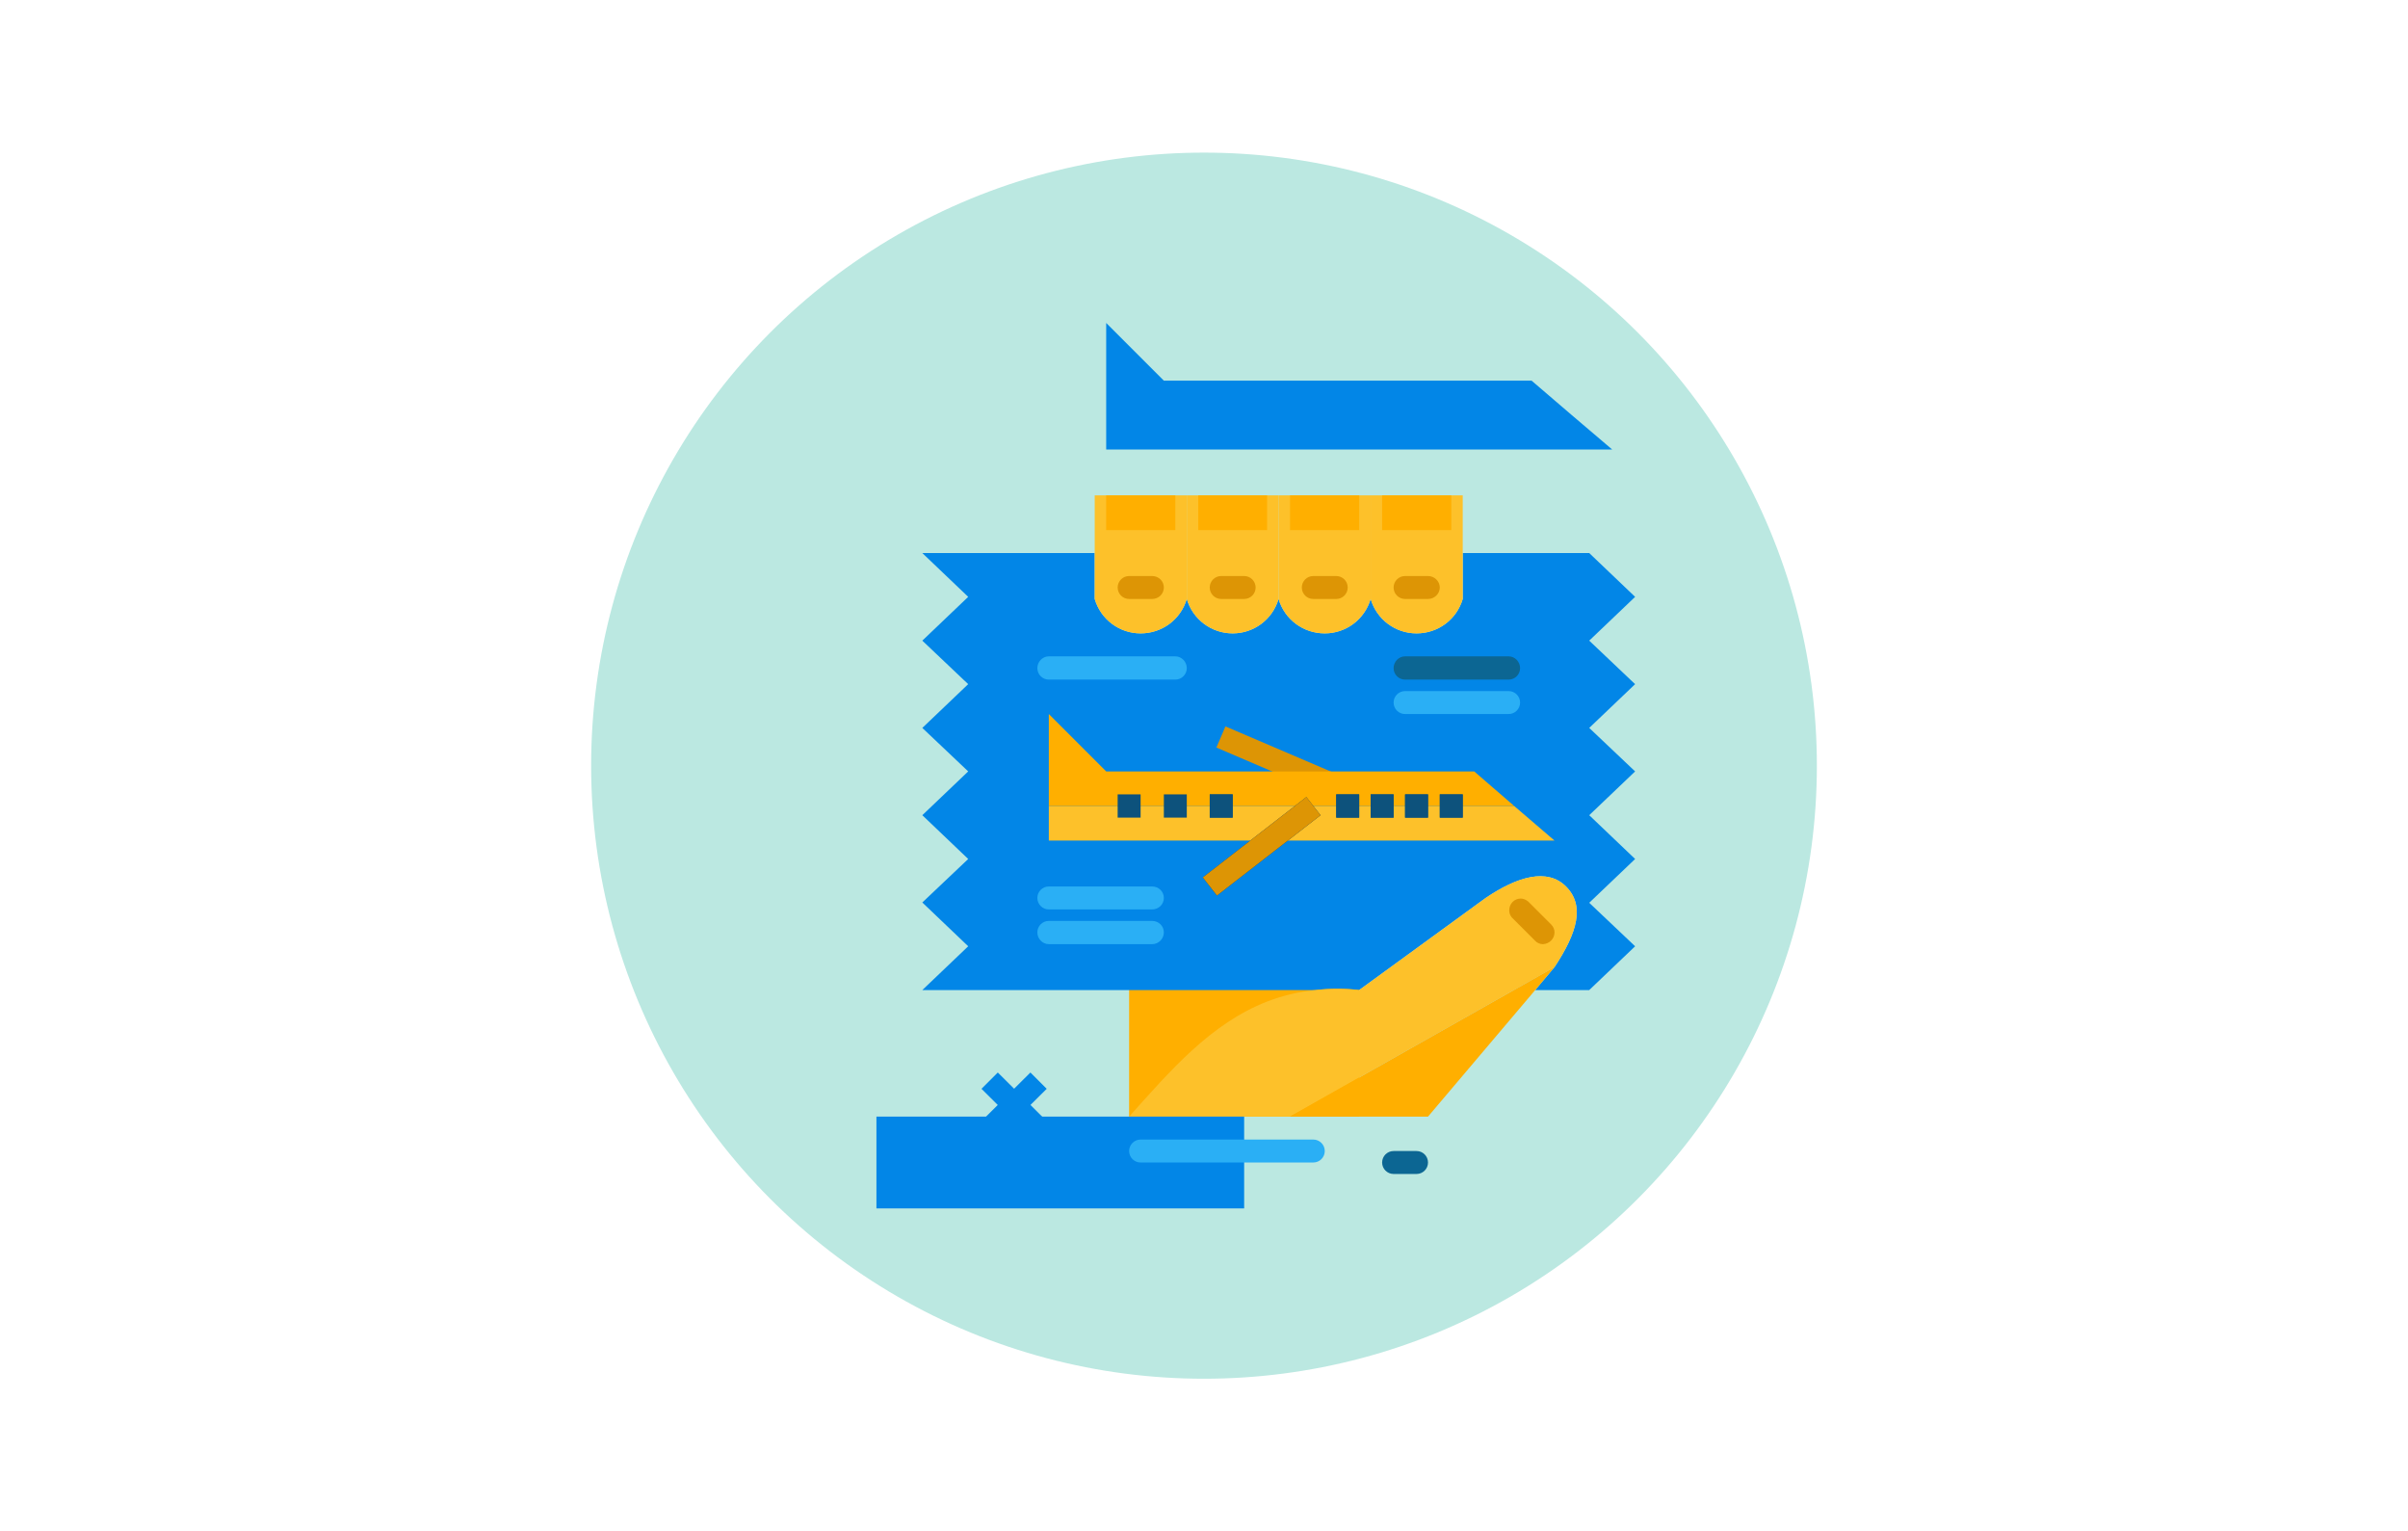 <?xml version="1.0" encoding="UTF-8"?>
<!DOCTYPE svg PUBLIC "-//W3C//DTD SVG 1.1//EN" "http://www.w3.org/Graphics/SVG/1.1/DTD/svg11.dtd">
<!-- Creator: CorelDRAW 2019 (64-Bit) -->
<svg xmlns="http://www.w3.org/2000/svg" xml:space="preserve" width="884px" height="562px" version="1.1" style="shape-rendering:geometricPrecision; text-rendering:geometricPrecision; image-rendering:optimizeQuality; fill-rule:evenodd; clip-rule:evenodd"
viewBox="0 0 79.76 50.7"
 xmlns:xlink="http://www.w3.org/1999/xlink"
 data-name="Layer 5">
 <defs>
  <style type="text/css">
   <![CDATA[
    .fil1 {fill:none}
    .fil3 {fill:#0286E7}
    .fil9 {fill:#0A395C}
    .fil7 {fill:#0C6693}
    .fil8 {fill:#0D527C}
    .fil6 {fill:#2AAFF5}
    .fil0 {fill:#BBE8E1}
    .fil5 {fill:#DD9505}
    .fil4 {fill:#FDC12A}
    .fil2 {fill:#FFAF00}
   ]]>
  </style>
 </defs>
 <g id="Layer_x0020_1">
  <circle class="fil0" cx="39.88" cy="25.35" r="20.3"/>
  <rect class="fil1" width="79.76" height="50.71"/>
  <g id="flight-tickets.svg">
   <polygon class="fil2" points="37.4,32.02 45.02,32.02 45.02,36.97 37.4,36.97 "/>
   <path class="fil1" d="M43.58 32.78l-1.61 0 0 0.38c0.52,-0.2 1.06,-0.33 1.61,-0.38l0 0z"/>
   <path class="fil3" d="M37.4 32.78l6.18 0c0.24,-0.03 0.48,-0.04 0.72,-0.04 0.24,0 0.48,0.01 0.72,0.04l4.19 -3.05c1.05,-0.71 2.04,-1 2.66,-0.38 0.63,0.63 0.38,1.52 -0.38,2.67l-0.64 0.76 1.79 0 1.52 -1.45 -1.52 -1.44 1.52 -1.45 -1.52 -1.45 1.52 -1.45 -1.52 -1.44 1.52 -1.45 -0.16 -0.15 -1.36 -1.29 1.52 -1.45 -1.52 -1.45 -4.19 0 0 1.52c-0.2,0.68 -0.82,1.14 -1.53,1.14 -0.7,0 -1.32,-0.46 -1.52,-1.14 -0.2,0.68 -0.82,1.14 -1.52,1.14 -0.71,0 -1.33,-0.46 -1.53,-1.14 -0.2,0.68 -0.82,1.14 -1.52,1.14 -0.7,0 -1.32,-0.46 -1.52,-1.14 -0.2,0.68 -0.82,1.14 -1.53,1.14 -0.7,0 -1.32,-0.46 -1.52,-1.14l0 -1.52 -5.71 0 1.52 1.45 -1.52 1.45 1.36 1.29 0.16 0.15 -1.52 1.45 1.52 1.44 -1.52 1.45 1.52 1.45 -1.52 1.44 1.52 1.45 -1.52 1.45 6.85 0zm-0.76 -19.04l0 -3.05 1.91 1.91 12.18 0 1.33 1.14 1.34 1.14 -16.76 0 0 -1.14z"/>
   <path class="fil4" d="M42.73 36.97l8.76 -4.95c0.76,-1.15 1.01,-2.04 0.38,-2.67 -0.62,-0.62 -1.61,-0.33 -2.66,0.38l-4.19 3.05c-0.24,-0.03 -0.48,-0.04 -0.72,-0.04 -0.24,0 -0.48,0.01 -0.72,0.04 -0.55,0.05 -1.09,0.18 -1.61,0.38 -1.87,0.73 -3.2,2.28 -4.57,3.81l5.33 0z"/>
   <polygon class="fil2" points="42.73,36.97 47.3,36.97 50.85,32.78 51.49,32.02 "/>
   <polygon class="fil3" points="41.97,36.97 37.4,36.97 29.03,36.97 29.03,40.01 41.21,40.01 41.21,36.97 40.07,36.97 25.6,36.97 "/>
   <polygon class="fil4" points="50.16,26.69 34.74,26.69 34.74,27.83 51.49,27.83 "/>
   <polygon class="fil5" points="40.29,24.75 40.59,24.05 44.4,25.68 44.1,26.38 "/>
   <polygon class="fil2" points="48.83,25.54 36.64,25.54 34.74,23.64 34.74,26.69 50.16,26.69 "/>
   <path class="fil4" d="M37.78 20.97c0.71,0 1.33,-0.46 1.53,-1.14l0 -3.43 -3.05 0 0 3.43c0.2,0.68 0.82,1.14 1.52,1.14l0 0z"/>
   <path class="fil4" d="M39.31 19.83c0.2,0.68 0.82,1.14 1.52,1.14 0.7,0 1.32,-0.46 1.52,-1.14l0 -3.43 -3.04 0 0 3.43z"/>
   <path class="fil4" d="M42.35 19.83c0.2,0.68 0.82,1.14 1.53,1.14 0.7,0 1.32,-0.46 1.52,-1.14l0 -3.43 -3.05 0 0 3.43z"/>
   <path class="fil4" d="M45.4 19.83c0.2,0.68 0.82,1.14 1.52,1.14 0.71,0 1.33,-0.46 1.53,-1.14l0 -3.43 -3.05 0 0 3.43z"/>
   <polygon class="fil2" points="36.64,16.4 38.93,16.4 38.93,17.55 36.64,17.55 "/>
   <polygon class="fil2" points="39.69,16.4 41.97,16.4 41.97,17.55 39.69,17.55 "/>
   <polygon class="fil2" points="42.73,16.4 45.02,16.4 45.02,17.55 42.73,17.55 "/>
   <polygon class="fil2" points="45.78,16.4 48.07,16.4 48.07,17.55 45.78,17.55 "/>
   <polygon class="fil3" points="32.51,36.05 33.05,35.51 34.67,37.12 34.13,37.66 "/>
   <polygon class="fil3" points="32.51,37.12 34.13,35.51 34.67,36.05 33.05,37.66 "/>
   <path class="fil5" d="M51.11 31.26c0,0 0,0 0,0 -0.1,0 -0.2,-0.04 -0.27,-0.12l-0.76 -0.76c-0.06,-0.07 -0.09,-0.15 -0.09,-0.24 0,-0.22 0.17,-0.39 0.38,-0.39 0.09,0 0.18,0.04 0.25,0.1l0.76 0.76c0.07,0.07 0.11,0.16 0.11,0.26 0,0.21 -0.17,0.38 -0.38,0.39l0 0z"/>
   <path class="fil6" d="M38.16 30.11l-3.42 0c-0.21,0 -0.38,-0.17 -0.38,-0.38 0,-0.21 0.17,-0.38 0.38,-0.38l3.42 0c0.22,0 0.39,0.17 0.39,0.38 0,0.21 -0.17,0.38 -0.39,0.38l0 0z"/>
   <path class="fil6" d="M38.16 31.26l-3.42 0c-0.21,0 -0.38,-0.18 -0.38,-0.39 0,-0.21 0.17,-0.38 0.38,-0.38l3.42 0c0.22,0 0.39,0.17 0.39,0.38 0,0.21 -0.17,0.39 -0.39,0.39l0 0z"/>
   <path class="fil7" d="M49.97 22.5l-3.43 0c-0.21,0 -0.38,-0.17 -0.38,-0.38 0,-0.21 0.17,-0.39 0.38,-0.39l3.43 0c0.21,0 0.38,0.18 0.38,0.39 0,0.21 -0.17,0.38 -0.38,0.38z"/>
   <path class="fil7" d="M46.92 38.87l-0.76 0c-0.21,0 -0.38,-0.17 -0.38,-0.38 0,-0.21 0.17,-0.38 0.38,-0.38l0.76 0c0.21,0 0.38,0.17 0.38,0.38 0,0.21 -0.17,0.38 -0.38,0.38l0 0z"/>
   <polygon class="fil8" points="40.07,26.3 40.83,26.3 40.83,27.07 40.07,27.07 "/>
   <polygon class="fil8" points="44.26,26.3 45.02,26.3 45.02,27.07 44.26,27.07 "/>
   <polygon class="fil8" points="45.4,26.3 46.16,26.3 46.16,27.07 45.4,27.07 "/>
   <polygon class="fil8" points="46.54,26.3 47.3,26.3 47.3,27.07 46.54,27.07 "/>
   <polygon class="fil8" points="47.69,26.3 48.45,26.3 48.45,27.07 47.69,27.07 "/>
   <polygon class="fil9" points="39.84,29.05 43.27,26.39 43.74,26.99 40.31,29.65 "/>
   <g>
    <polygon class="fil8" points="40.07,26.3 40.83,26.3 40.83,27.07 40.07,27.07 "/>
    <polygon class="fil8" points="38.55,26.3 39.31,26.3 39.31,27.07 38.55,27.07 "/>
    <polygon class="fil8" points="37.02,26.3 37.78,26.3 37.78,27.07 37.02,27.07 "/>
    <polygon class="fil8" points="44.26,26.3 45.02,26.3 45.02,27.07 44.26,27.07 "/>
    <polygon class="fil8" points="45.4,26.3 46.16,26.3 46.16,27.07 45.4,27.07 "/>
    <polygon class="fil8" points="46.54,26.3 47.3,26.3 47.3,27.07 46.54,27.07 "/>
    <polygon class="fil8" points="47.69,26.3 48.45,26.3 48.45,27.07 47.69,27.07 "/>
   </g>
   <polygon class="fil5" points="39.84,29.05 43.27,26.39 43.74,26.99 40.31,29.65 "/>
   <path class="fil5" d="M38.16 19.83l-0.76 0c-0.21,0 -0.38,-0.17 -0.38,-0.38 0,-0.21 0.17,-0.38 0.38,-0.38l0.76 0c0.22,0 0.39,0.17 0.39,0.38 0,0.21 -0.17,0.38 -0.39,0.38l0 0z"/>
   <path class="fil5" d="M41.21 19.83l-0.76 0c-0.21,0 -0.38,-0.17 -0.38,-0.38 0,-0.21 0.17,-0.38 0.38,-0.38l0.76 0c0.21,0 0.38,0.17 0.38,0.38 0,0.21 -0.17,0.38 -0.38,0.38l0 0z"/>
   <path class="fil5" d="M44.26 19.83l-0.76 0c-0.21,0 -0.38,-0.17 -0.38,-0.38 0,-0.21 0.17,-0.38 0.38,-0.38l0.76 0c0.21,0 0.38,0.17 0.38,0.38 0,0.21 -0.17,0.38 -0.38,0.38l0 0z"/>
   <path class="fil5" d="M47.3 19.83l-0.76 0c-0.21,0 -0.38,-0.17 -0.38,-0.38 0,-0.21 0.17,-0.38 0.38,-0.38l0.76 0c0.21,0 0.39,0.17 0.39,0.38 0,0.21 -0.18,0.38 -0.39,0.38l0 0z"/>
   <path class="fil6" d="M38.93 22.5l-4.19 0c-0.21,0 -0.38,-0.17 -0.38,-0.38 0,-0.21 0.17,-0.39 0.38,-0.39l4.19 0c0.21,0 0.38,0.18 0.38,0.39 0,0.21 -0.17,0.38 -0.38,0.38l0 0z"/>
   <path class="fil6" d="M49.97 23.64l-3.43 0c-0.21,0 -0.38,-0.17 -0.38,-0.38 0,-0.21 0.17,-0.38 0.38,-0.38l3.43 0c0.21,0 0.38,0.17 0.38,0.38 0,0.21 -0.17,0.38 -0.38,0.38z"/>
   <path class="fil6" d="M43.5 38.49l-5.72 0c-0.21,0 -0.38,-0.17 -0.38,-0.38 0,-0.21 0.17,-0.38 0.38,-0.38l5.72 0c0.21,0 0.38,0.17 0.38,0.38 0,0.21 -0.17,0.38 -0.38,0.38l0 0z"/>
  </g>
 </g>
</svg>
